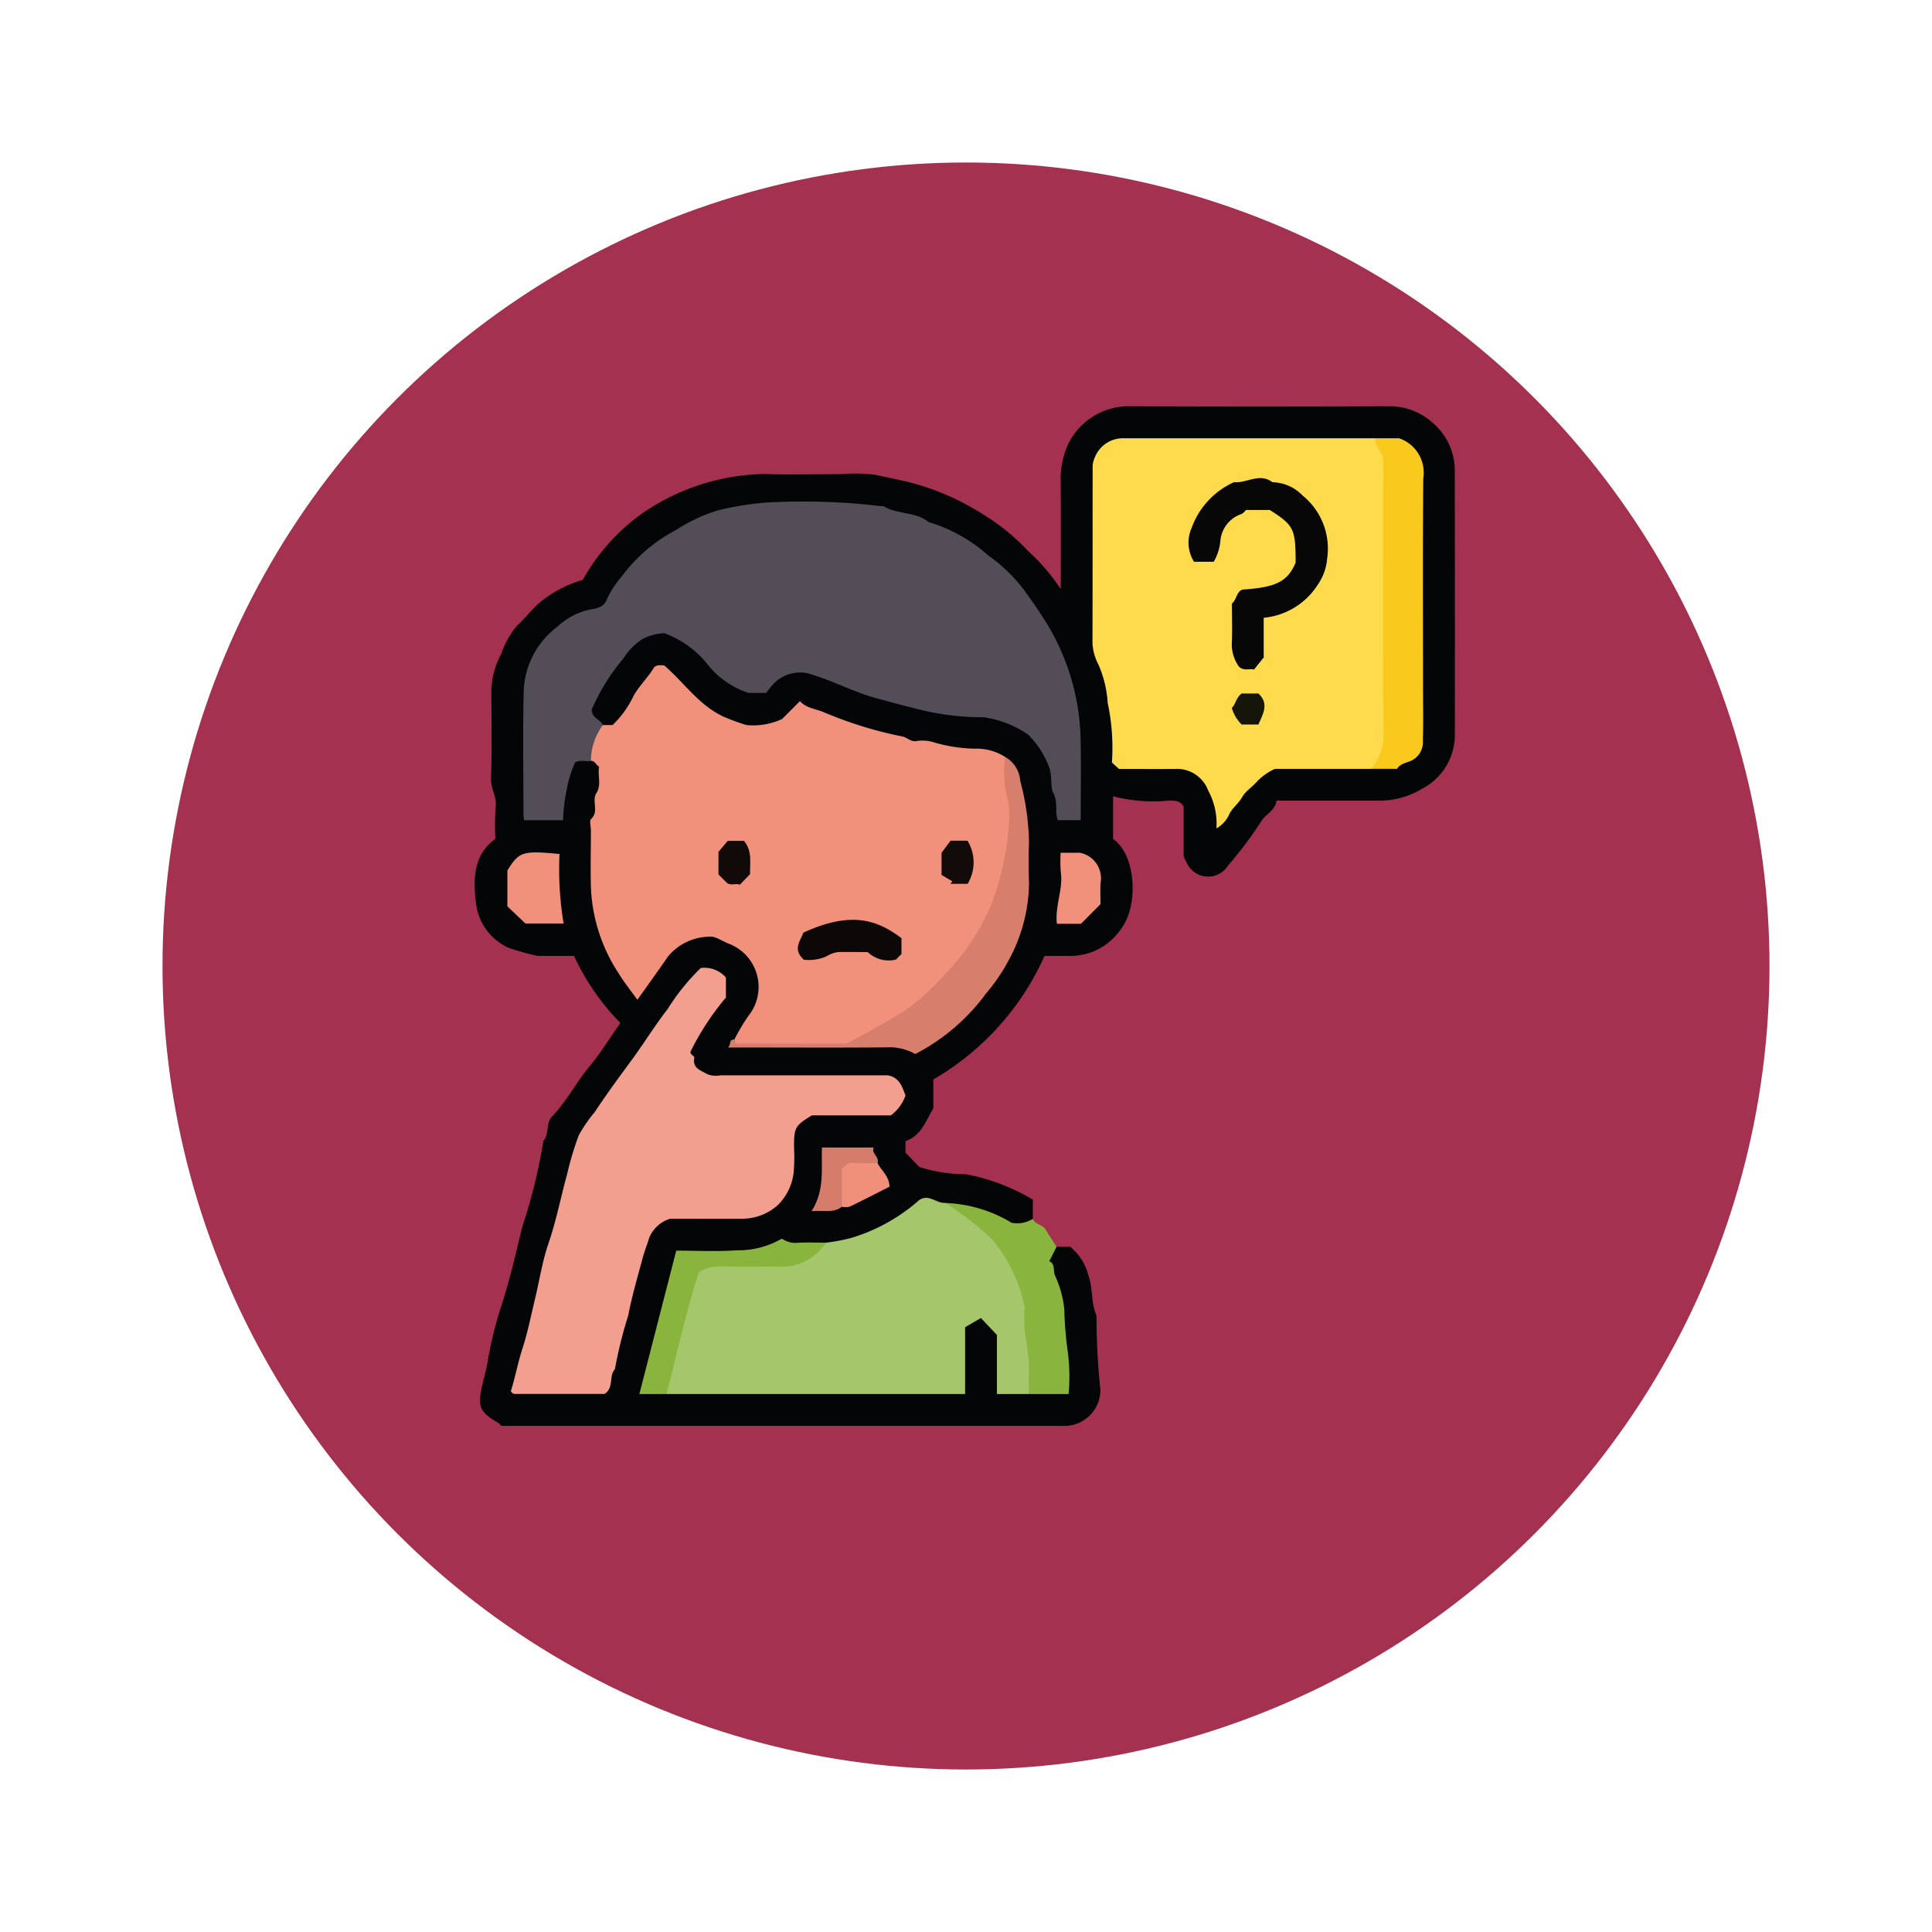<svg xmlns="http://www.w3.org/2000/svg" xmlns:xlink="http://www.w3.org/1999/xlink" width="107" height="107" viewBox="0 0 107 107">
  <defs>
    <filter id="Elipse_5186" x="0" y="0" width="107" height="107" filterUnits="userSpaceOnUse">
      <feOffset dy="3" input="SourceAlpha"/>
      <feGaussianBlur stdDeviation="3" result="blur"/>
      <feFlood flood-opacity="0.161"/>
      <feComposite operator="in" in2="blur"/>
      <feComposite in="SourceGraphic"/>
    </filter>
    <clipPath id="clip-path">
      <rect id="Rectángulo_326407" data-name="Rectángulo 326407" width="54.291" height="56.469" fill="none"/>
    </clipPath>
  </defs>
  <g id="Grupo_878174" data-name="Grupo 878174" transform="translate(-303 -7464)">
    <g transform="matrix(1, 0, 0, 1, 303, 7464)" filter="url(#Elipse_5186)">
      <circle id="Elipse_5186-2" data-name="Elipse 5186" cx="44.5" cy="44.5" r="44.5" transform="translate(9 6)" fill="#a3314f"/>
    </g>
    <g id="Grupo_877644" data-name="Grupo 877644" transform="translate(329.288 7486.5)">
      <g id="Grupo_877643" data-name="Grupo 877643" clip-path="url(#clip-path)">
        <path id="Trazado_618123" data-name="Trazado 618123" d="M30.915,45v-1.06a11.326,11.326,0,0,0-3.7-1.406,8.774,8.774,0,0,1-2.585-.4l-.772-.8V40.7c.861-.289,1.117-1.1,1.544-1.818v-1.6a14.914,14.914,0,0,0,6.158-6.84c.5,0,.97,0,1.438,0a3.417,3.417,0,0,0,1.768-.5,3.639,3.639,0,0,0,1.29-1.419c.667-1.322.488-3.736-.7-4.56V21.6a8.865,8.865,0,0,0,3.122.236c.295.017.589-.021.789.344v2.739a3.215,3.215,0,0,0,.3.59,1.3,1.3,0,0,0,2.158-.074A22.026,22.026,0,0,0,43.555,23c.212-.4.763-.563.858-1.159H50.1a4.518,4.518,0,0,0,2.372-.66,3.363,3.363,0,0,0,1.814-3.012q.007-7.277-.005-14.553A3.442,3.442,0,0,0,53.16,1.009,3.568,3.568,0,0,0,50.717,0q-7.275.03-14.55,0a3.721,3.721,0,0,0-3.343,2.2,4.827,4.827,0,0,0-.372,1.723c.018,1.979.007,3.959.007,6.2a11.314,11.314,0,0,0-1.828-2.129,11.95,11.95,0,0,0-2.388-1.952,14.131,14.131,0,0,0-4.3-1.866c-.6-.137-1.212-.264-1.813-.389a9.334,9.334,0,0,0-1.868-.027c-1.4,0-2.794.04-4.188-.009A12.269,12.269,0,0,0,9.177,6.005,11.352,11.352,0,0,0,5.986,9.615a6.681,6.681,0,0,0-2.444,1.306c-.439.394-.786.861-1.216,1.253A4.79,4.79,0,0,0,1.478,13.7a4.51,4.51,0,0,0-.553,2.086C.93,17.4.963,19.019.906,20.634c-.02.557.336,1,.257,1.565a13.386,13.386,0,0,0-.016,1.755C-.081,24.841-.1,26.241.083,27.578A3.091,3.091,0,0,0,1.9,30a13.8,13.8,0,0,0,1.581.44H5.506a13.11,13.11,0,0,0,2.564,3.712c-.583.831-1.088,1.667-1.708,2.406-.747.892-1.268,1.944-2.083,2.785-.345.356-.134.957-.475,1.343A29.577,29.577,0,0,1,2.65,45.4c-.374,1.52-.716,3.057-1.217,4.557A21.365,21.365,0,0,0,.71,52.969c-.073.409-.189.811-.281,1.212-.275,1.2-.187,1.509.88,2.124a.988.988,0,0,1,.168.165q15.578,0,31.178,0a1.99,1.99,0,0,0,2-2.008,37.118,37.118,0,0,1-.214-4.1c-.32-.714-.187-1.524-.455-2.237a2.966,2.966,0,0,0-1.009-1.579h-.741c-.815.419-.594,1.106-.375,1.715a22.875,22.875,0,0,1,.7,4.863,1.611,1.611,0,0,1-.172,1.059c-.593.334-1.229.143-1.836.2-.355-.068-.741-.009-1.065-.279a2.818,2.818,0,0,1-.211-1.48,3.757,3.757,0,0,0-.165-1.3c-.224-.539-.575-.978-1.224-.907a1.154,1.154,0,0,0-1.023,1.124c-.092.619-.028,1.245-.067,1.867a1.248,1.248,0,0,1-.358.885c-5.113.167-10.38-.017-15.639.095a7.106,7.106,0,0,1-1.256-.069c.658-2.345,1.1-4.729,1.979-7.215,2.636.256,5.174-.665,7.813-.486a9.535,9.535,0,0,0,4.619-1.795A2.25,2.25,0,0,1,26.1,44.4a10.5,10.5,0,0,1,3.068.816c.6.259,1.256.545,1.751-.22" transform="translate(0 0)" fill="#040506"/>
        <path id="Trazado_618124" data-name="Trazado 618124" d="M93.3,160.7H95.5a10.631,10.631,0,0,0-.032-2.228,21.308,21.308,0,0,1-.206-2.43,5.6,5.6,0,0,0-.5-1.865c-.138-.277.02-.68-.334-.833l.407-.8c-.2-.307-.4-.607-.585-.921s-.593-.3-.738-.622a1.6,1.6,0,0,1-1.175.211,7.577,7.577,0,0,0-3.676-1.093c-.053.479.354.607.641.794a7.408,7.408,0,0,1,3.517,6.355A7.915,7.915,0,0,0,93.3,160.7" transform="translate(-62.605 -105.994)" fill="#89b53f"/>
        <path id="Trazado_618125" data-name="Trazado 618125" d="M21.445,54.094c.225-.011.269.223.455.322-.095.479.145,1-.15,1.464-.278.438.164,1-.289,1.432-.11.1-.016.423-.016.643,0,1.1-.031,2.2.007,3.3A9.352,9.352,0,0,0,23,65.892c.3.491.668.945,1.019,1.435.568-.8,1.142-1.59,1.693-2.394a3.024,3.024,0,0,1,2.286-1.1c.351-.051.749.276,1.133.406a2.563,2.563,0,0,1,1.041,3.974,11.054,11.054,0,0,0-.785,1.321c.009.5.4.317.632.319,1.724.016,3.449.008,5.173.009a3.517,3.517,0,0,0,1.69-.423c4.549-2.451,7.53-6.016,7.992-11.343a10.79,10.79,0,0,0-.492-4.221,2.944,2.944,0,0,0-1.685-.455,8.562,8.562,0,0,1-2.362-.382A2.075,2.075,0,0,0,39.472,53c-.321.052-.5-.205-.785-.257a22.287,22.287,0,0,1-4.377-1.356c-.434-.177-.948-.217-1.288-.6l-.987.99a3.82,3.82,0,0,1-1.98.334,12.172,12.172,0,0,1-1.241-.454c-1.385-.63-2.209-1.91-3.318-2.855-.213.014-.443-.066-.592.176-.328.533-.789.965-1.1,1.522a5.465,5.465,0,0,1-1.157,1.611h-.543a1.351,1.351,0,0,0-.662,1.985" transform="translate(-15.007 -34.456)" fill="#f2917b"/>
        <path id="Trazado_618126" data-name="Trazado 618126" d="M12.866,32.255a3.4,3.4,0,0,1,.662-1.985c-.145-.331-.636-.379-.612-.868a11.355,11.355,0,0,1,1.76-2.83,3.34,3.34,0,0,1,.99-1.026,2.677,2.677,0,0,1,1.266-.357,5.424,5.424,0,0,1,2.4,1.731,4.784,4.784,0,0,0,2.261,1.572h.975c.088-.108.238-.315.412-.5a2.018,2.018,0,0,1,2.242-.474c1.171.356,2.253.945,3.444,1.267.759.205,1.519.412,2.282.6a14.5,14.5,0,0,0,3.671.455,5.773,5.773,0,0,1,2.459.96,4.973,4.973,0,0,1,1.171,1.824c.185.491.034,1.047.238,1.439.26.5.063.989.235,1.478h1.27c0-1.41.023-2.831,0-4.251a12.852,12.852,0,0,0-1.753-6.435c-.427-.719-.9-1.4-1.393-2.074a8.915,8.915,0,0,0-1.969-1.9,8.75,8.75,0,0,0-3.305-1.85c-.728-.59-1.73-.406-2.5-.88-.026-.016-.073,0-.109,0a36.771,36.771,0,0,0-6.405-.2,16.317,16.317,0,0,0-2.678.438,9.136,9.136,0,0,0-2.3,1.081,8.781,8.781,0,0,0-3.007,2.574,5.514,5.514,0,0,0-.847,1.308c-.1.338-.541.472-.765.494a3.754,3.754,0,0,0-1.917.953,4.677,4.677,0,0,0-1.9,3.585c-.055,2.276-.015,4.554-.013,6.831,0,.1.021.206.035.331h2.16a9.159,9.159,0,0,1,.192-1.648,6.509,6.509,0,0,1,.475-1.562c.306-.15.6-.034.884-.074" transform="translate(-6.428 -12.617)" fill="#524d56"/>
        <path id="Trazado_618127" data-name="Trazado 618127" d="M132.082,6.028q-6.941,0-13.883,0a1.676,1.676,0,0,0-1.651,1.064,1.321,1.321,0,0,0-.118.612c-.005,3.232,0,6.465-.009,9.7a2.955,2.955,0,0,0,.342,1.183,6.277,6.277,0,0,1,.5,2.091,11.939,11.939,0,0,1,.234,3.306l.392.355c1.01,0,2.072.007,3.134,0a1.844,1.844,0,0,1,1.808,1.2,3.871,3.871,0,0,1,.456,2.092,1.686,1.686,0,0,0,.721-.805c.166-.332.5-.567.7-.921s.571-.565.83-.874a3.216,3.216,0,0,1,.989-.694h5.339a1.635,1.635,0,0,0,.987-1.587c.053-5.065.066-10.13-.007-15.194a1.868,1.868,0,0,0-.759-1.524" transform="translate(-82.204 -4.254)" fill="#fedb4d"/>
        <path id="Trazado_618128" data-name="Trazado 618128" d="M18.724,107.46v-1.1a1.579,1.579,0,0,0-1.393-.527A12.034,12.034,0,0,0,15.5,108.1c-.724.932-1.341,1.945-2.043,2.895-.683.925-1.362,1.85-1.994,2.811a8.229,8.229,0,0,0-.887,1.287,17.135,17.135,0,0,0-.647,2.156c-.353,1.286-.608,2.6-1.042,3.865-.332.972-.486,2-.727,3.006-.225.934-.412,1.882-.707,2.794-.255.787-.4,1.595-.642,2.358a.879.879,0,0,0,.1.11.172.172,0,0,0,.093.039c1.684,0,3.369,0,5,0,.539-.359.219-.992.57-1.366a24.438,24.438,0,0,1,.746-3c.2-1.076.52-2.131.8-3.192.1-.361.241-.709.349-1.067a1.813,1.813,0,0,1,1.177-1.079c1.261,0,2.62.007,3.978,0a2.916,2.916,0,0,0,1.993-.773,2.991,2.991,0,0,0,.87-1.951,9.618,9.618,0,0,0,.009-1.211c0-1.125.048-1.208.989-1.789h4.374a2.342,2.342,0,0,0,.811-1.1c-.188-.494-.349-1.015-.988-1.116q-4.627,0-9.254,0a1.313,1.313,0,0,1-.742-.066c-.346-.213-.825-.312-.713-.9.022-.115-.239-.166-.21-.347a14.7,14.7,0,0,1,1.965-3" transform="translate(-4.808 -74.722)" fill="#f39f8f"/>
        <path id="Trazado_618129" data-name="Trazado 618129" d="M55.842,160.032c0-.367-.02-.736,0-1.1.078-1.229-.394-2.422-.224-3.656a8.576,8.576,0,0,0-1.788-3.784,16.335,16.335,0,0,0-2.622-2.046c-.5.036-.908-.527-1.455-.143a10.038,10.038,0,0,1-3.728,2.078,9.85,9.85,0,0,1-1.431.27,6.168,6.168,0,0,1-4.06,1.012,12.3,12.3,0,0,0-1.971.023,1.451,1.451,0,0,0-1.389.905,45.143,45.143,0,0,0-1.551,5.931.61.61,0,0,0,.15.51H52.31v-3.7l.878-.508.885.938v3.271Z" transform="translate(-25.148 -105.327)" fill="#a6c66c"/>
        <path id="Trazado_618130" data-name="Trazado 618130" d="M169.178,6.034c0,.036,0,.073,0,.11.026.394.4.656.429,1.025.046.582.012,1.169.012,1.755,0,4.462-.02,8.924.018,13.386a2.933,2.933,0,0,1-.68,2.03h1.43c.156-.267.474-.325.706-.417a1.123,1.123,0,0,0,.721-1.147c.034-.952.01-1.906.01-2.859,0-3.886-.021-7.772.014-11.658A2.012,2.012,0,0,0,170.5,6.034Z" transform="translate(-119.301 -4.261)" fill="#fac91d"/>
        <path id="Trazado_618131" data-name="Trazado 618131" d="M63.069,66.066a7.375,7.375,0,0,0,.033,1.866,5.092,5.092,0,0,1,.17,2.01,15.3,15.3,0,0,1-.976,4.333,12.449,12.449,0,0,1-2.6,3.882,12.9,12.9,0,0,1-2.252,2.02c-.994.6-2.019,1.156-3.037,1.716a.916.916,0,0,1-.419.05q-2.811,0-5.623,0c-.15,0-.3,0-.285-.22-.322,0-.154.233-.35.441h1.8c2.419,0,4.837.016,7.255-.014a3,3,0,0,1,1.316.372,11.211,11.211,0,0,0,3.9-3.327,10.518,10.518,0,0,0,1.382-2.072A9.082,9.082,0,0,0,64.4,73.04c-.026-.732-.034-1.467,0-2.2a14.043,14.043,0,0,0-.485-3.439,1.661,1.661,0,0,0-.845-1.336" transform="translate(-33.698 -46.649)" fill="#d87e6c"/>
        <path id="Trazado_618132" data-name="Trazado 618132" d="M32.547,165.456c.58-2.247,1.069-4.519,1.79-6.743a2.19,2.19,0,0,1,1.384-.322c.988.025,1.976.015,2.964.005a2.885,2.885,0,0,0,2.681-1.321c-.55,0-1.1-.03-1.649.012a1.33,1.33,0,0,1-.784-.237,4.822,4.822,0,0,1-2.483.647c-1.126.078-2.262.019-3.366.019l-2.043,7.94Z" transform="translate(-21.919 -110.751)" fill="#89b53f"/>
        <path id="Trazado_618133" data-name="Trazado 618133" d="M9.276,88a18.412,18.412,0,0,1-.227-3.85c-2.05-.192-2.228-.135-2.887.91v1.991l1,.949Z" transform="translate(-4.35 -59.354)" fill="#f1917b"/>
        <path id="Trazado_618134" data-name="Trazado 618134" d="M109.682,88.073h1.33l1.085-1.09c0-.294-.019-.729,0-1.163a1.436,1.436,0,0,0-1.148-1.681h-1.061a7.666,7.666,0,0,0,.008,1.082c.138.941-.327,1.825-.218,2.852" transform="translate(-77.434 -59.41)" fill="#f1917b"/>
        <path id="Trazado_618135" data-name="Trazado 618135" d="M67.147,140.542c.112-.363-.366-.515-.214-.86H64.066c-.047,1.163.171,2.35-.573,3.524.665-.063,1.192.128,1.669-.238.5-.521.156-1.278.511-1.848.406-.4,1.08-.137,1.474-.578" transform="translate(-44.832 -98.629)" fill="#d57c6b"/>
        <path id="Trazado_618136" data-name="Trazado 618136" d="M71.157,142.579c-.468,0-.939.027-1.4-.01-.274-.022-.378.157-.58.335v2.1A1.084,1.084,0,0,0,69.6,145c.752-.361,1.494-.745,2.217-1.111-.011-.6-.457-.891-.66-1.308" transform="translate(-48.843 -100.666)" fill="#f0907a"/>
        <path id="Trazado_618137" data-name="Trazado 618137" d="M64.757,98.556a1.7,1.7,0,0,0,1.564.424l.312-.312v-.876c-1.321-1-2.772-1.534-5.432-.307-.169.468-.613.923.026,1.5a2.474,2.474,0,0,0,1.225-.174,1.753,1.753,0,0,1,.661-.25c.548-.013,1.1,0,1.645,0" transform="translate(-42.995 -68.332)" fill="#0c0807"/>
        <path id="Trazado_618138" data-name="Trazado 618138" d="M89.423,81.866h-.935l-.5.666v1.229l.6.355-.113.139h.957a2.3,2.3,0,0,0-.007-2.389" transform="translate(-62.13 -57.805)" fill="#120b09"/>
        <path id="Trazado_618139" data-name="Trazado 618139" d="M47.121,84.326l.568-.586c-.026-.6.146-1.256-.338-1.842h-.9l-.514.608v1.251l.469.47c.23.171.494,0,.718.1" transform="translate(-32.434 -57.828)" fill="#110a09"/>
        <path id="Trazado_618140" data-name="Trazado 618140" d="M137.72,15.284h1.318c1.337.853,1.432,1.046,1.432,2.916-.445,1.057-1.1,1.374-2.951,1.493-.345.145-.308.557-.577.77,0,.758.028,1.529-.01,2.3a2.16,2.16,0,0,0,.4,1.2c.28.25.548.1.834.157l.553-.691c-.034.123-.017.09-.017.057,0-.728,0-1.457,0-2.232a3.986,3.986,0,0,0,3-1.841,2.94,2.94,0,0,0,.513-1.427,3.786,3.786,0,0,0-1.357-3.5,2.39,2.39,0,0,0-1.673-.739c-.711-.544-1.421.064-2.132,0a4.411,4.411,0,0,0-2.339,2.521,2,2,0,0,0,.128,1.884h1.092a2.786,2.786,0,0,0,.368-1.158,1.723,1.723,0,0,1,1.17-1.487c.094-.036.163-.14.245-.215" transform="translate(-95.002 -9.54)" fill="#060706"/>
        <path id="Trazado_618141" data-name="Trazado 618141" d="M143.215,55.85h.937c.231-.562.618-1.132,0-1.715h-.929c-.307.211-.322.571-.546.8a2.109,2.109,0,0,0,.539.911" transform="translate(-100.743 -38.225)" fill="#161509"/>
      </g>
    </g>
  </g>
</svg>
